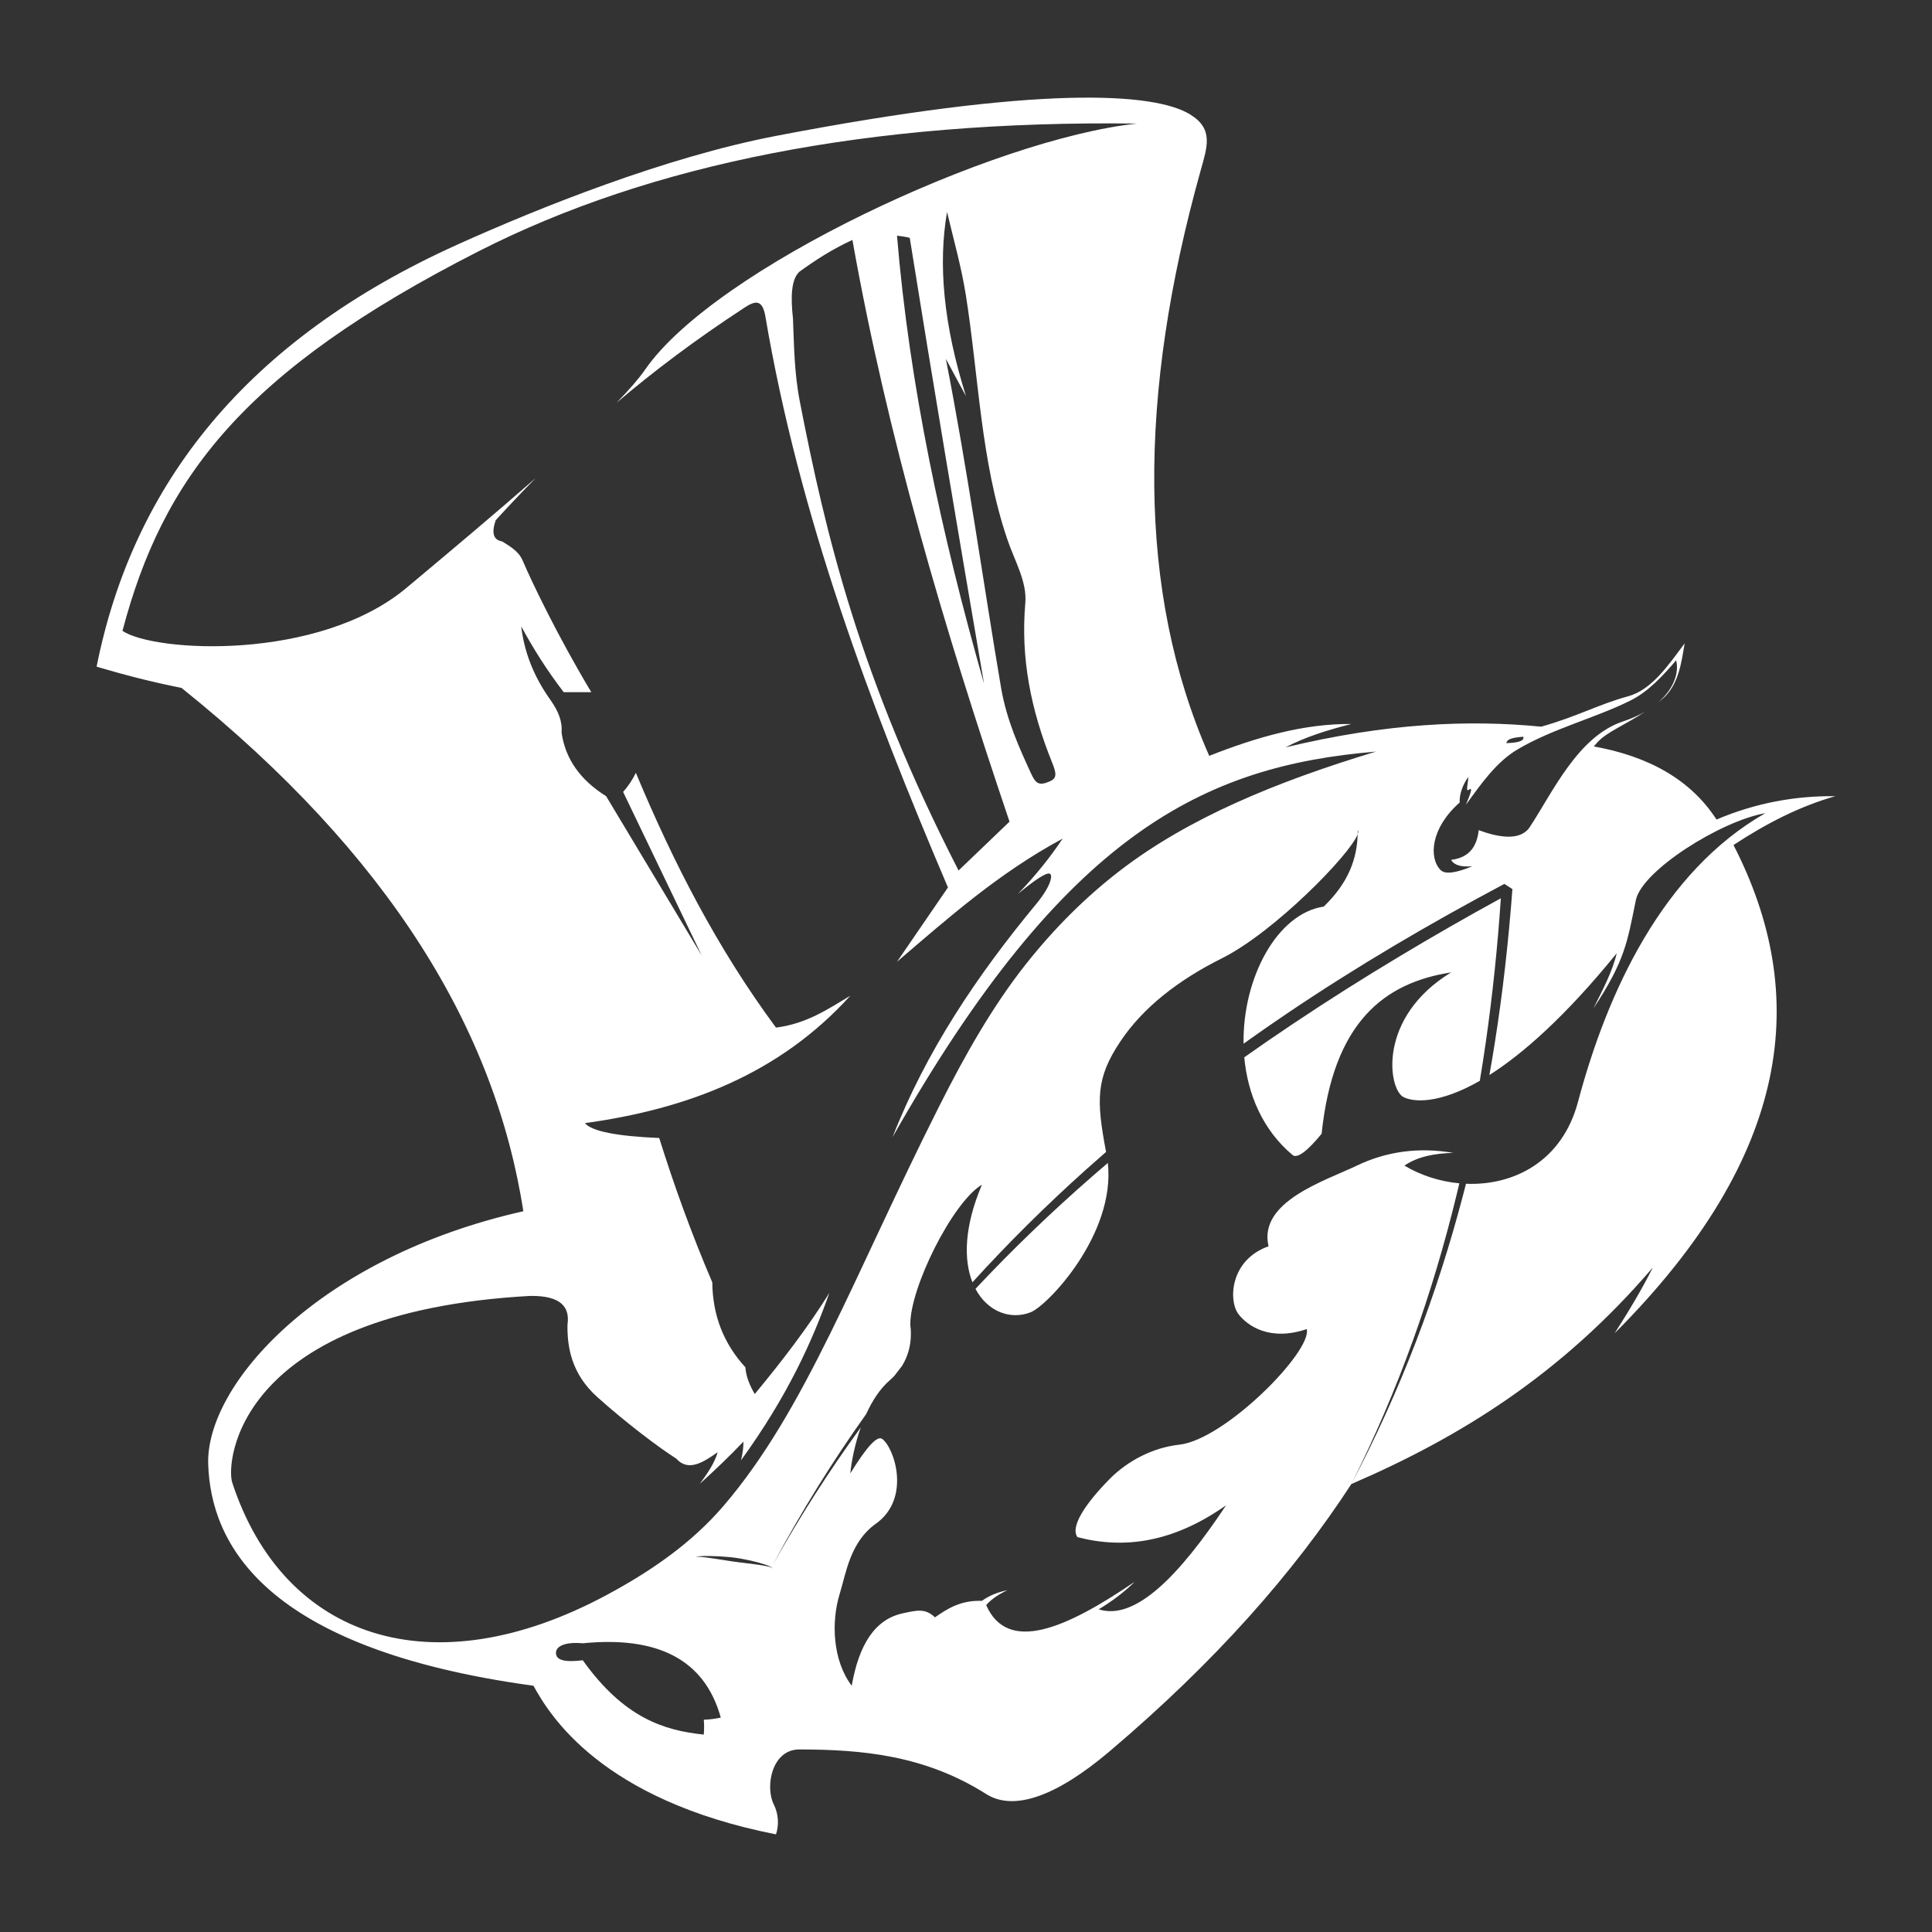<?xml version="1.0" encoding="UTF-8" standalone="no"?>
<!DOCTYPE svg PUBLIC "-//W3C//DTD SVG 1.1//EN" "http://www.w3.org/Graphics/SVG/1.1/DTD/svg11.dtd">
<svg width="100%" height="100%" viewBox="0 0 1000 1000" version="1.1" xmlns="http://www.w3.org/2000/svg" xmlns:xlink="http://www.w3.org/1999/xlink" xml:space="preserve" xmlns:serif="http://www.serif.com/" style="fill-rule:evenodd;clip-rule:evenodd;stroke-linejoin:round;stroke-miterlimit:2;">
    <rect x="0" y="0" width="1000" height="1000" fill="#333333" stroke="none"/>
    <path d="M851.598,368.302C840.813,375.416 831.923,378.77 826.923,384.086C826.208,384.846 825.551,385.599 824.949,386.345C853.369,391.483 875.088,403.533 888.462,424.191C908.974,415.489 929.487,411.864 950,412.103C931.786,417.22 914.306,426.18 897.253,437.377C937.043,514.833 927.862,597.805 835.714,690.125C843.069,678.661 849.892,667.273 855.495,656.059C807.953,711.631 755.508,743.966 699.451,768.147C669.64,813.937 629.146,860.052 574.176,906.608C546.778,929.813 524.739,937.641 510.44,928.586C478.729,908.506 446.294,905.546 413.736,905.509C399.412,905.493 395.897,924.87 400.549,934.081C402.972,938.877 403.263,944.706 401.648,949.465C311.138,931.611 284.51,887.83 276.13,872.542C136.004,853.381 109.131,798.58 107.765,757.933C106.382,716.757 164.787,650.806 270.879,626.939C256.381,533.522 202.154,442.896 93.956,356.059C77.504,352.794 63.364,349.017 50,345.07C68.853,250.567 127.444,175.898 236.813,126.572C278.734,107.666 344.165,81.389 401.648,70.344C536.831,44.371 597.37,47.565 616.21,59.355C628.2,66.86 624.901,75.911 621.429,88.34C589.132,203.95 588.266,305.932 625.897,391.224C650.415,381.569 674.933,374.496 699.451,374.74C687.359,377.817 675.659,381.401 665.385,386.828C717.803,374.238 760.268,372.467 797.736,376.121C816.332,370.899 827.541,364.522 842.539,360.454C854.807,357.127 863.204,344.77 871.978,332.982C870.305,342.73 868.916,355.023 859.89,362.271C859.427,362.642 858.967,363.006 858.508,363.362C866.438,356.376 869.126,348.165 867.582,341.773C860.627,349.865 853.187,357.995 843.8,362.652C825.271,371.844 803.751,377.073 785.431,387.927C774.516,394.394 766.78,405.503 758.791,416.498C760.163,412.876 763.056,406.69 760.231,408.806C758.308,410.246 760.248,404.234 759.89,402.213C757.33,406.119 755.41,410.311 755.495,415.399C740.53,428.606 739.432,443.919 745.604,450.286C748.029,452.787 753.859,451.775 762.088,448.366C756.139,448.875 752.546,447.726 751.099,445.07C760.736,443.878 764.467,437.918 765.385,429.685C775.147,433.334 786.842,435.559 791.758,428.151C803.559,410.369 816.557,381.18 840.11,373.398C844.487,371.951 848.306,370.223 851.598,368.302ZM301.648,859.355C292.031,860.521 287.763,859.281 287.764,855.48C287.765,852.325 292.014,849.677 301.648,850.564C339.762,846.799 364.584,858.445 373.077,889.026C370.167,889.631 367.24,890.04 364.286,890.125C364.521,892.689 364.477,895.253 364.286,897.817C343.647,895.7 322.909,889.146 301.648,859.355ZM758.792,612.716C783.518,613.746 808.572,601.152 816.766,570.344C831.902,513.438 860.65,451.157 913.736,420.894C890.709,424.905 849.817,450.613 846.703,465.949C842.3,487.639 841.054,497.36 824.725,521.993C829.583,512.334 834.673,502.637 836.813,493.421C810.075,526.297 788.113,545.528 770.906,556.437C771.88,550.983 772.8,545.522 773.667,540.051C777.858,513.633 780.811,486.996 782.827,460.195L778.659,457.504C759.211,467.856 740.088,478.511 721.4,489.623C702.457,500.885 683.931,512.567 665.904,524.753C658.408,529.82 650.995,534.97 643.663,540.208C643.156,506.157 660.979,472.846 685.165,469.246C698.139,456.755 702.407,444.264 702.729,431.772C703.081,430.781 703.102,430.068 702.747,429.685C702.753,430.381 702.747,431.078 702.729,431.772C699.066,442.081 659.554,482.508 632.418,496.041C609.766,507.339 591.513,521.598 579.795,539.203C567.228,558.083 567.405,569.286 572.495,596.231C569.038,599.235 565.609,602.262 562.207,605.312C541.575,623.811 521.915,643.246 503.335,663.706C498.786,652.232 498.901,635.18 508.242,613.202C493.069,622.186 470.875,666.712 471.172,685.729C471.184,686.533 473.165,696.777 466.913,706.962C465.561,708.699 464.216,710.442 462.876,712.195C462.144,712.964 461.352,713.722 460.494,714.466C455.481,718.813 451.463,725.05 448.35,731.883C430.794,756.544 414.636,782.543 400,810C413.944,785.035 429.171,761.344 445.559,738.801C442.552,747.238 440.786,755.916 440.11,762.652C449.035,748.104 454.178,743.042 456.593,744.766C462.85,749.233 471.783,775.582 453.303,788.711C440.03,798.141 437.924,814.256 434.615,825.021C430.152,839.541 430.97,859.47 440.844,872.542C444.558,851.483 452.687,838.036 467.582,834.982C474.067,833.653 478.765,832.147 483.934,837.134C490.486,832.611 497.18,828.242 508.242,828.586C512.199,825.757 516.646,824.043 521.429,823.092C517.226,825.07 513.392,827.449 510.44,830.784C521.583,856.128 551.729,842.971 587.363,818.696C581.881,824.092 575.608,828.816 568.681,832.982C587.438,838.977 610.083,816.073 634.615,779.136C607.364,798.358 581.945,801.956 557.692,795.619C553.92,790.372 561.366,778.801 574.009,765.864C583.726,755.921 596.919,749.258 610.44,747.756C634.064,745.13 679.247,699.41 676.374,687.927C657.183,694.467 645.581,686.135 641.062,680.235C635.773,673.328 636.51,652.201 656.593,645.07C651.151,621.965 685.701,611.271 702.318,603.311C717.746,595.921 734.367,593.696 752.198,596.718C742.661,596.992 733.883,598.581 726.923,603.311C735.437,608.392 745.303,611.553 755.352,612.484C754.928,614.29 754.497,616.099 754.059,617.906C741.684,668.969 724.048,719.152 699.451,768.147C725.105,719.555 743.881,669.647 757.245,618.71C757.769,616.713 758.285,614.714 758.792,612.716ZM319.16,208.444C325.606,201.797 330.669,195.978 333.968,191.224C370.253,138.925 514.04,71.958 588.462,63.954C450.466,62.193 336.994,84.628 247.802,130.024C125.78,192.128 84.26,247.572 63.39,326.537C79.968,337.684 164.862,342.413 210.512,304.189C233.766,284.718 257.063,265.161 277.273,247.433C270.104,254.709 263.248,261.976 256.593,269.246C253.99,276.796 255.98,279.524 259.89,280.235C263.556,282.544 268.394,285.134 270.519,290.125C275.456,301.72 288.96,329.748 306.044,358.257L291.758,358.257C282.807,346.565 275.782,335.271 269.78,324.191C271.272,336.801 275.779,349.585 285.165,362.652C288.751,367.815 291.194,373.194 290.659,379.136C292.61,392.93 300.479,403.832 313.736,412.103L363.187,494.52L322.527,409.905C325.158,406.944 327.356,403.647 329.121,400.015C348.36,446.124 371.155,490.682 401.648,531.883C417.469,529.9 428.515,522.328 440.11,515.399C403.254,556.049 355.567,574.056 302.747,581.333C306.33,585.593 319.434,588.105 341.209,589.026C348.892,613.558 357.843,638.413 368.681,663.751C368.853,681.095 374.734,695.664 385.812,707.707C386.128,712.407 387.988,717.005 390.659,721.55C404.996,704.248 418.3,686.848 429.272,669.225C420.763,693.294 408.068,722.016 383.535,755.879C384.358,752.577 384.837,749.331 384.81,746.169C377.356,754 369.811,761.176 362.218,768.006C366.14,762.731 369.785,757.399 371.488,751.663C363.856,756.987 356.268,761.923 350,754.96C341.004,749.24 324.19,736.579 309.134,723.092C295.778,711.128 293.572,697.257 293.722,685.729C295.13,676.349 290.121,670.565 274.441,670.761C122.129,679.161 116.897,757.301 120.187,767.341C146.736,848.371 223.706,873.996 313.844,825.657C337.23,813.115 358.061,798.618 374.516,779.425C417.016,729.85 442.17,659.82 486.035,572.775C499.562,545.933 513.756,520.807 531.099,498.916C545.645,480.555 561.925,464.235 580.192,450.259C615.25,423.436 660.297,404.708 712.187,389.026C623.56,396.449 551.412,430.783 462.001,588.542C479.299,544.259 505.672,504.926 536.322,467.926C543.805,458.894 545.051,453.081 543.407,452.249C541.81,451.44 536.375,454.843 526.923,462.652C535.884,453.3 543.576,443.777 550,434.081C516.854,451.941 490.852,475.087 464.286,497.817L490.659,459.355C450.035,363.976 413.704,267.112 396.154,163.751C394.538,154.237 390.379,155.949 385.165,159.355C359.879,175.876 338.278,192.208 319.16,208.444ZM400,811.926C399.892,811.332 398.253,810.537 395.665,809.69C393.719,809.053 391.259,808.377 388.514,807.755C386.972,807.406 385.347,807.08 383.682,806.785C382.613,806.596 381.528,806.42 380.439,806.273C379.351,806.127 378.259,806.012 377.177,805.911C375.495,805.754 373.844,805.642 372.265,805.556C370.503,805.46 368.844,805.405 367.339,805.386C363.252,805.334 360.375,805.531 360,805.967C360.415,805.599 363.125,805.817 366.974,806.339C368.393,806.531 369.957,806.762 371.622,807.019C372.624,807.174 373.656,807.34 374.715,807.503C376.229,807.737 377.784,807.991 379.351,808.22C380.426,808.377 381.507,808.516 382.578,808.654C383.669,808.794 384.75,808.926 385.81,809.053C388.125,809.33 390.32,809.597 392.272,809.877C396.649,810.505 399.743,811.16 400,811.926ZM573.415,601.934C570.714,604.234 568.03,606.548 565.361,608.878C544.227,627.325 524.034,646.692 504.906,667.114C511.212,678.982 523.076,683.347 533.516,679.208C542.277,675.736 577.461,638.846 573.415,601.934ZM644.034,547.258C645.754,566.159 653.389,584.668 668.992,597.817C671.549,599.972 677.15,595.289 684.066,586.828C690.103,528.869 716.59,508.682 751.099,503.311C712.914,526.592 718.478,563.696 726.428,567.835C731.448,570.449 744.605,571.652 765.95,559.429C767.062,552.752 768.097,546.06 769.059,539.355C772.594,514.708 775.155,489.898 776.839,464.947C759.105,474.641 741.682,484.646 724.559,494.915C705.754,506.192 687.342,517.839 669.341,529.868C660.805,535.572 652.366,541.367 644.034,547.258ZM441.209,124.191C430.529,129.081 421.884,134.779 413.736,140.674C409.433,144.731 409.236,153.916 410.44,164.85C411.006,178.308 411.052,192.721 413.966,207.707C427.342,276.49 444.969,350.904 496.154,450.564L522.527,425.289C488.547,324.78 459.331,226.059 441.209,124.191ZM490.19,109.727C493.585,124.007 497.616,138.208 499.924,152.762C506.588,194.792 507.601,238.562 521.38,279.136C525.211,290.418 531.657,301.132 530.702,312.103C528.214,340.666 533.59,367.46 544.505,394.52C546.92,400.507 547.166,402.838 543.171,404.525C537.516,406.912 535.992,405.408 533.516,400.015C527.664,387.265 521.017,372.792 518.165,356.059C509.179,303.332 500.795,242.869 489.56,185.729L500,205.042C488.231,167.775 485.558,136.389 490.19,109.727ZM788.462,381.333C784.764,381.587 782.645,382.05 781.411,382.63C780.178,383.21 779.829,383.908 779.67,384.63C785.941,384.491 789.087,383.454 788.462,381.333ZM509.341,353.861C487.339,276.777 470.736,199.534 464.286,121.993C466.484,122.236 468.681,122.553 470.879,123.092C482.919,198.353 495.938,275.697 509.341,353.861Z" style="fill:white;"/>
</svg>
